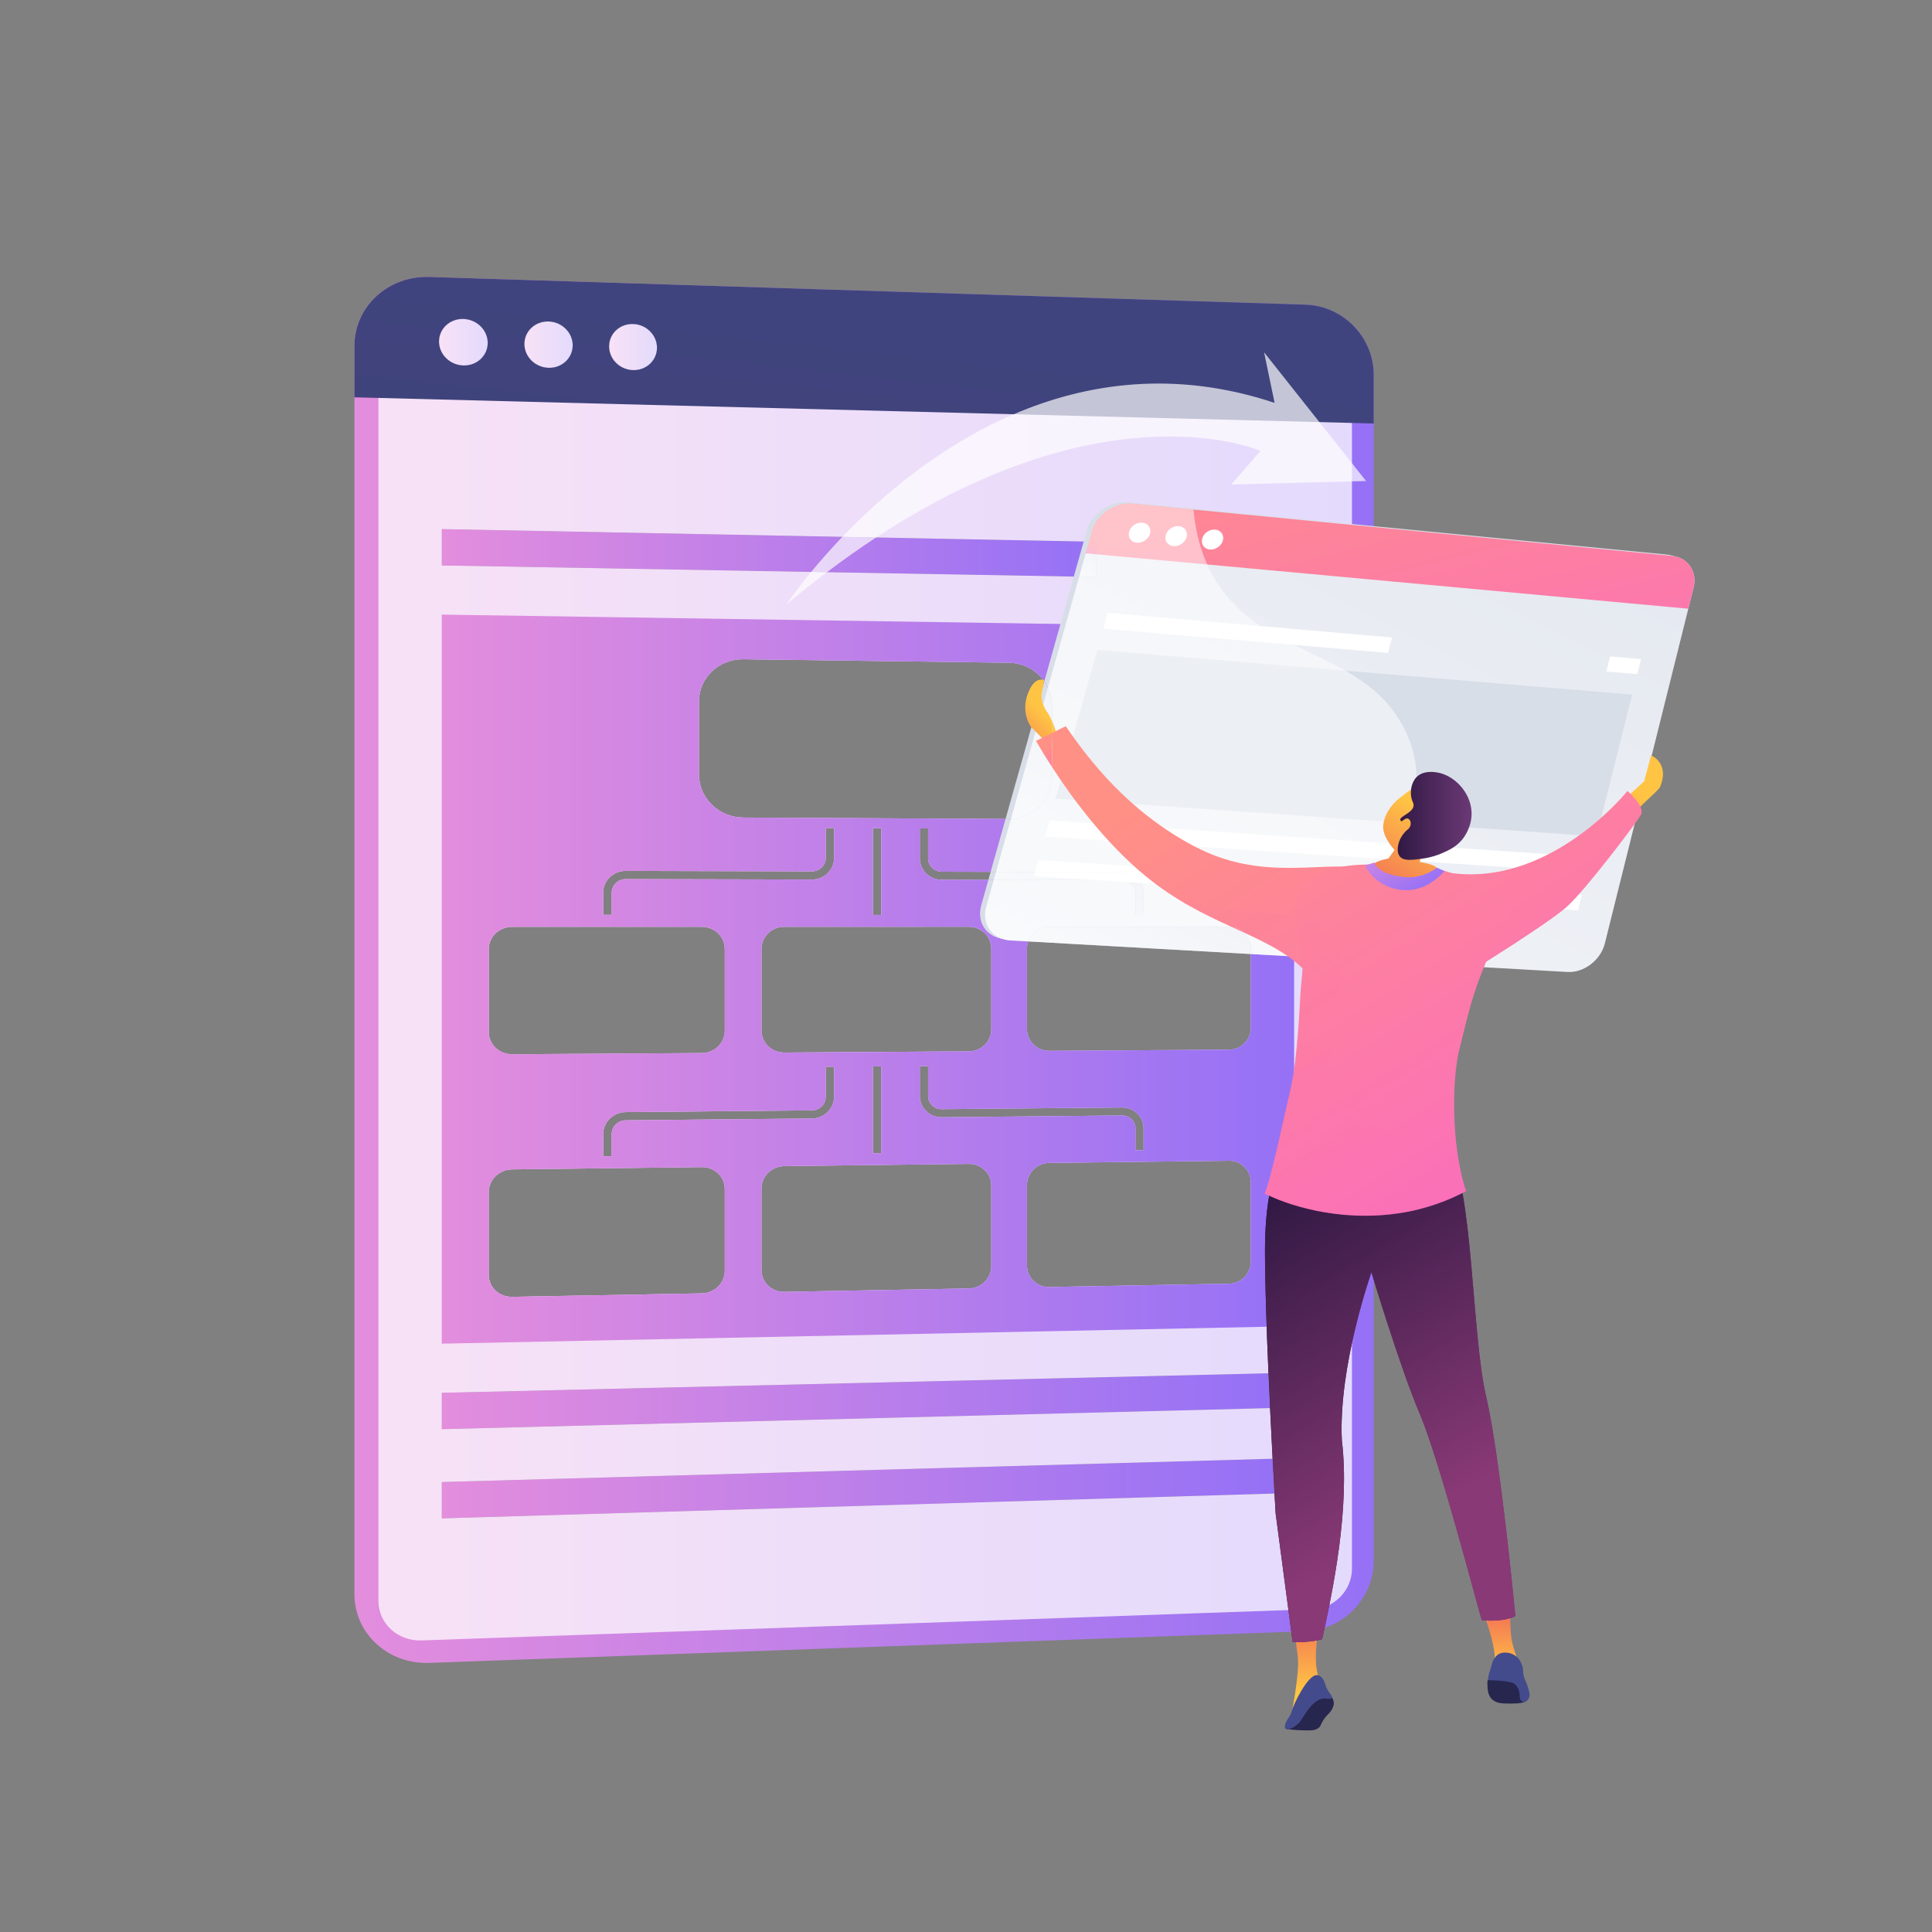 <?xml version="1.0" encoding="utf-8"?>
<!-- Generator: Adobe Illustrator 23.0.0, SVG Export Plug-In . SVG Version: 6.00 Build 0)  -->
<svg version="1.1" xmlns="http://www.w3.org/2000/svg" xmlns:xlink="http://www.w3.org/1999/xlink" x="0px" y="0px"
	 viewBox="0 0 3710 3710" enable-background="new 0 0 3710 3710" xml:space="preserve">
<rect x="0" y="0" width="3710" height="3710" fill="#808080" stroke="none"/>
<g id="Background">
	<g>
	</g>
</g>
<g id="Illustration">
	<path fill="#303030" d="M1215.67,622.14c-25.42-0.75-46.05,18.5-46.05,43s20.63,44.93,46.05,45.63c25.39,0.7,45.94-18.56,45.94-43
		C1261.61,643.32,1241.06,622.89,1215.67,622.14z"/>
	<path fill="#303030" d="M1053.44,617.33c-25.63-0.76-46.44,18.57-46.44,43.17c0,24.61,20.8,45.12,46.44,45.82
		c25.6,0.7,46.33-18.63,46.33-43.18C1099.77,638.6,1079.04,618.09,1053.44,617.33z"/>
	<path fill="#303030" d="M889.85,612.47c-25.85-0.77-46.83,18.64-46.83,43.35c0,24.71,20.98,45.31,46.83,46.02
		c25.81,0.71,46.72-18.7,46.72-43.35C936.57,633.84,915.67,613.24,889.85,612.47z"/>
	<linearGradient id="SVGID_1_" gradientUnits="userSpaceOnUse" x1="680.58" y1="1862.523" x2="2637.873" y2="1862.523">
		<stop  offset="3.597120e-03" style="stop-color:#E38DDD"/>
		<stop  offset="1" style="stop-color:#9571F6"/>
	</linearGradient>
	<path fill="url(#SVGID_1_)" d="M2506.97,585.08l-1682.48-53.3c-79.35-2.51-143.91,56.9-143.91,132.7v2396.7
		c0,75.81,64.56,134.93,143.91,132.06l1682.48-60.81c72.41-2.62,130.9-63.13,130.9-135.17V719.67
		C2637.87,647.63,2579.38,587.38,2506.97,585.08z M2438.9,2703.96l-1590.55,40.48v-69.83l1587.51-37.49L2438.9,2703.96z
		 M2196.04,2208.56l-15.6,0.18v-41.64c0-13.91-11.46-25.12-25.56-24.98l-346.6,3.36c-23.15,0.22-42-18.03-42-40.69v-57.54
		l15.94-0.11v57.52c0,14.06,11.7,25.39,26.06,25.26l346.6-3.22c22.71-0.21,41.16,17.85,41.16,40.25V2208.56z M2360.18,2228.99
		c23.06-0.28,41.74,18.05,41.74,40.93v153.01c0,22.88-18.68,41.77-41.74,42.2l-345.45,6.32c-23.52,0.43-42.6-17.98-42.6-41.13
		v-154.76c0-23.14,19.08-42.13,42.6-42.42L2360.18,2228.99z M1462.24,2282.26c0-23.45,19.6-42.7,43.75-42.99l354.7-4.27
		c23.68-0.29,42.85,18.28,42.85,41.46v155.04c0,23.18-19.17,42.33-42.85,42.76l-354.7,6.49c-24.15,0.44-43.75-18.21-43.75-41.66
		V2282.26z M1201.61,2151.34c-14.83,0.14-26.9,11.88-26.9,26.16v42.75l-16.45,0.19v-42.76c0-23.02,19.46-41.93,43.35-42.15
		l357.62-3.32c14.54-0.13,26.37-11.74,26.37-25.87v-57.82l16.09-0.12v57.79c0,22.76-19.04,41.46-42.46,41.68L1201.61,2151.34z
		 M1676.16,2214.51v-166.63l16.02-0.11v166.57L1676.16,2214.51z M1903.55,1976.67c0,23.18-19.17,42.1-42.85,42.25l-354.7,2.26
		c-24.15,0.15-43.75-18.73-43.75-42.19v-156.83c0-23.45,19.6-42.47,43.75-42.47l354.7-0.04c23.68,0,42.85,18.79,42.85,41.97V1976.67
		z M1692.17,1756.98l-16.02-0.01v-166.63l16.02,0.08V1756.98z M1427.29,1569.92c-46.99-0.25-85.17-37.39-85.17-82.96v-139.65
		c0-45.57,38.18-82,85.17-81.38l510.35,6.72c45.65,0.6,82.58,37.38,82.58,82.15v137.2c0,44.77-36.93,80.86-82.58,80.62
		L1427.29,1569.92z M1559.23,1673.28c14.54,0.04,26.37-11.43,26.37-25.56v-57.82l16.09,0.08v57.79c0,22.76-19.04,41.23-42.46,41.18
		l-357.62-0.8c-14.83-0.03-26.9,11.56-26.9,25.84v42.75l-16.45-0.01v-42.76c0-23.02,19.46-41.69,43.35-41.63L1559.23,1673.28z
		 M1347.8,1779.72c24.32,0,44.01,19.04,44.01,42.54v157.11c0,23.5-19.69,42.67-44.01,42.82l-364.34,2.33
		c-24.81,0.16-44.94-18.98-44.94-42.75v-158.96c0-23.77,20.13-43.04,44.94-43.05L1347.8,1779.72z M983.46,2245.56l364.34-4.39
		c24.32-0.29,44.01,18.52,44.01,42.01v157.11c0,23.5-19.69,42.9-44.01,43.35l-364.34,6.67c-24.81,0.46-44.94-18.45-44.94-42.22
		v-158.96C938.52,2265.37,958.66,2245.86,983.46,2245.56z M2401.92,1821.02v153.01c0,22.88-18.68,41.55-41.74,41.7l-345.45,2.21
		c-23.52,0.15-42.6-18.49-42.6-41.63v-154.76c0-23.14,19.08-41.91,42.6-41.91l345.45-0.04
		C2383.24,1779.59,2401.92,1798.14,2401.92,1821.02z M2196.04,1715.59v41.62l-15.6-0.01v-41.64c0-13.91-11.46-25.26-25.56-25.29
		l-346.6-0.77c-23.15-0.05-42-18.53-42-41.19v-57.54l15.94,0.08v57.52c0,14.06,11.7,25.53,26.06,25.57l346.6,0.92
		C2177.59,1674.91,2196.04,1693.19,2196.04,1715.59z M2104.71,1107.92l-1256.36-22.08v-69.83l1256.36,24.31V1107.92z
		 M1215.67,622.14c25.39,0.75,45.94,21.18,45.94,45.63c0,24.44-20.56,43.7-45.94,43c-25.42-0.7-46.05-21.13-46.05-45.63
		C1169.62,640.64,1190.25,621.39,1215.67,622.14z M1053.44,617.33c25.6,0.76,46.33,21.27,46.33,45.82
		c0,24.55-20.73,43.88-46.33,43.18c-25.63-0.7-46.44-21.22-46.44-45.82S1027.81,616.57,1053.44,617.33z M889.85,612.47
		c25.81,0.77,46.72,21.37,46.72,46.02c0,24.65-20.9,44.06-46.72,43.35c-25.85-0.71-46.83-21.31-46.83-46.02
		C843.02,631.11,864,611.7,889.85,612.47z M848.35,2915.74v-69.83l1595.43-44.7l3.63,66.8L848.35,2915.74z"/>
	<linearGradient id="SVGID_2_" gradientUnits="userSpaceOnUse" x1="848.347" y1="2858.474" x2="2447.403" y2="2858.474">
		<stop  offset="3.597120e-03" style="stop-color:#E38DDD"/>
		<stop  offset="1" style="stop-color:#9571F6"/>
	</linearGradient>
	<polygon fill="url(#SVGID_2_)" points="848.35,2845.91 848.35,2915.74 2447.4,2868.02 2443.78,2801.21 	"/>
	<linearGradient id="SVGID_3_" gradientUnits="userSpaceOnUse" x1="848.347" y1="2690.783" x2="2438.898" y2="2690.783">
		<stop  offset="3.597120e-03" style="stop-color:#E38DDD"/>
		<stop  offset="1" style="stop-color:#9571F6"/>
	</linearGradient>
	<polygon fill="url(#SVGID_3_)" points="848.35,2674.61 848.35,2744.44 2438.9,2703.96 2435.86,2637.12 	"/>
	<linearGradient id="SVGID_4_" gradientUnits="userSpaceOnUse" x1="848.347" y1="1061.972" x2="2104.711" y2="1061.972">
		<stop  offset="3.597120e-03" style="stop-color:#E38DDD"/>
		<stop  offset="1" style="stop-color:#9571F6"/>
	</linearGradient>
	<polygon fill="url(#SVGID_4_)" points="2104.71,1040.33 848.35,1016.02 848.35,1085.85 2104.71,1107.92 	"/>
	<linearGradient id="SVGID_5_" gradientUnits="userSpaceOnUse" x1="1169.617" y1="666.453" x2="1261.613" y2="666.453">
		<stop  offset="3.597120e-03" style="stop-color:#E38DDD"/>
		<stop  offset="1" style="stop-color:#9571F6"/>
	</linearGradient>
	<path fill="url(#SVGID_5_)" d="M1215.67,710.77c25.39,0.7,45.94-18.56,45.94-43c0-24.45-20.56-44.87-45.94-45.63
		c-25.42-0.75-46.05,18.5-46.05,43S1190.25,710.07,1215.67,710.77z"/>
	<linearGradient id="SVGID_6_" gradientUnits="userSpaceOnUse" x1="1007.003" y1="661.823" x2="1099.769" y2="661.823">
		<stop  offset="3.597120e-03" style="stop-color:#E38DDD"/>
		<stop  offset="1" style="stop-color:#9571F6"/>
	</linearGradient>
	<path fill="url(#SVGID_6_)" d="M1053.44,706.32c25.6,0.7,46.33-18.63,46.33-43.18c0-24.55-20.73-45.06-46.33-45.82
		c-25.63-0.76-46.44,18.57-46.44,43.17C1007,685.11,1027.81,705.62,1053.44,706.32z"/>
	<linearGradient id="SVGID_7_" gradientUnits="userSpaceOnUse" x1="843.024" y1="657.156" x2="936.569" y2="657.156">
		<stop  offset="3.597120e-03" style="stop-color:#E38DDD"/>
		<stop  offset="1" style="stop-color:#9571F6"/>
	</linearGradient>
	<path fill="url(#SVGID_7_)" d="M889.85,612.47c-25.85-0.77-46.83,18.64-46.83,43.35c0,24.71,20.98,45.31,46.83,46.02
		c25.81,0.71,46.72-18.7,46.72-43.35C936.57,633.84,915.67,613.24,889.85,612.47z"/>
	<path opacity="0.74" fill="#FFFFFF" d="M2520.64,627.3L809.56,574.99c-45.75-1.4-82.91,32.86-82.91,76.52v2422.44
		c0,43.66,37.16,77.75,82.91,76.15l1711.08-59.94c41.75-1.46,75.53-36.36,75.53-77.94V704.9
		C2596.18,663.32,2562.4,628.58,2520.64,627.3z M2438.9,2703.96l-1590.55,40.48v-69.83l1587.51-37.49L2438.9,2703.96z
		 M2196.04,2208.56l-15.6,0.18v-41.64c0-13.91-11.46-25.12-25.56-24.98l-346.6,3.36c-23.15,0.22-42-18.03-42-40.69v-57.54
		l15.94-0.11v57.52c0,14.06,11.7,25.39,26.06,25.26l346.6-3.22c22.71-0.21,41.16,17.85,41.16,40.25V2208.56z M2360.18,2228.99
		c23.06-0.28,41.74,18.05,41.74,40.93v153.01c0,22.88-18.68,41.77-41.74,42.2l-345.45,6.32c-23.52,0.43-42.6-17.98-42.6-41.13
		v-154.76c0-23.14,19.08-42.13,42.6-42.42L2360.18,2228.99z M1462.24,2282.26c0-23.45,19.6-42.7,43.75-42.99l354.7-4.27
		c23.68-0.29,42.85,18.28,42.85,41.46v155.04c0,23.18-19.17,42.33-42.85,42.76l-354.7,6.49c-24.15,0.44-43.75-18.21-43.75-41.66
		V2282.26z M1201.61,2151.34c-14.83,0.14-26.9,11.88-26.9,26.16v42.75l-16.45,0.19v-42.76c0-23.02,19.46-41.93,43.35-42.15
		l357.62-3.32c14.54-0.13,26.37-11.74,26.37-25.87v-57.82l16.09-0.12v57.79c0,22.76-19.04,41.46-42.46,41.68L1201.61,2151.34z
		 M1676.16,2214.51v-166.63l16.02-0.11v166.57L1676.16,2214.51z M1903.55,1976.67c0,23.18-19.17,42.1-42.85,42.25l-354.7,2.26
		c-24.15,0.15-43.75-18.73-43.75-42.19v-156.83c0-23.45,19.6-42.47,43.75-42.47l354.7-0.04c23.68,0,42.85,18.79,42.85,41.97V1976.67
		z M1692.17,1756.98l-16.02-0.01v-166.63l16.02,0.08V1756.98z M1427.29,1569.92c-46.99-0.25-85.17-37.39-85.17-82.96v-139.65
		c0-45.57,38.18-82,85.17-81.38l510.35,6.72c45.65,0.6,82.58,37.38,82.58,82.15v137.2c0,44.77-36.93,80.86-82.58,80.62
		L1427.29,1569.92z M1559.23,1673.28c14.54,0.04,26.37-11.43,26.37-25.56v-57.82l16.09,0.08v57.79c0,22.76-19.04,41.23-42.46,41.18
		l-357.62-0.8c-14.83-0.03-26.9,11.56-26.9,25.84v42.75l-16.45-0.01v-42.76c0-23.02,19.46-41.69,43.35-41.63L1559.23,1673.28z
		 M1347.8,1779.72c24.32,0,44.01,19.04,44.01,42.54v157.11c0,23.5-19.69,42.67-44.01,42.82l-364.34,2.33
		c-24.81,0.16-44.94-18.98-44.94-42.75v-158.96c0-23.77,20.13-43.04,44.94-43.05L1347.8,1779.72z M983.46,2245.56l364.34-4.39
		c24.32-0.29,44.01,18.52,44.01,42.01v157.11c0,23.5-19.69,42.9-44.01,43.35l-364.34,6.67c-24.81,0.46-44.94-18.45-44.94-42.22
		v-158.96C938.52,2265.37,958.66,2245.86,983.46,2245.56z M2401.92,1821.02v153.01c0,22.88-18.68,41.55-41.74,41.7l-345.45,2.21
		c-23.52,0.15-42.6-18.49-42.6-41.63v-154.76c0-23.14,19.08-41.91,42.6-41.91l345.45-0.04
		C2383.24,1779.59,2401.92,1798.14,2401.92,1821.02z M2196.04,1715.59v41.62l-15.6-0.01v-41.64c0-13.91-11.46-25.26-25.56-25.29
		l-346.6-0.77c-23.15-0.05-42-18.53-42-41.19v-57.54l15.94,0.08v57.52c0,14.06,11.7,25.53,26.06,25.57l346.6,0.92
		C2177.59,1674.91,2196.04,1693.19,2196.04,1715.59z M2104.71,1107.92l-1256.36-22.08v-69.83l1256.36,24.31V1107.92z
		 M1215.67,622.14c25.39,0.75,45.94,21.18,45.94,45.63c0,24.44-20.56,43.7-45.94,43c-25.42-0.7-46.05-21.13-46.05-45.63
		C1169.62,640.64,1190.25,621.39,1215.67,622.14z M1053.44,617.33c25.6,0.76,46.33,21.27,46.33,45.82
		c0,24.55-20.73,43.88-46.33,43.18c-25.63-0.7-46.44-21.22-46.44-45.82S1027.81,616.57,1053.44,617.33z M889.85,612.47
		c25.81,0.77,46.72,21.37,46.72,46.02c0,24.65-20.9,44.06-46.72,43.35c-25.85-0.71-46.83-21.31-46.83-46.02
		C843.02,631.11,864,611.7,889.85,612.47z M848.35,2915.74v-69.83l1595.43-44.7l3.63,66.8L848.35,2915.74z"/>
	<path opacity="0.74" fill="#FFFFFF" d="M1215.67,710.77c25.39,0.7,45.94-18.56,45.94-43c0-24.45-20.56-44.87-45.94-45.63
		c-25.42-0.75-46.05,18.5-46.05,43S1190.25,710.07,1215.67,710.77z"/>
	<path opacity="0.74" fill="#FFFFFF" d="M1053.44,706.32c25.6,0.7,46.33-18.63,46.33-43.18c0-24.55-20.73-45.06-46.33-45.82
		c-25.63-0.76-46.44,18.57-46.44,43.17C1007,685.11,1027.81,705.62,1053.44,706.32z"/>
	<path opacity="0.74" fill="#FFFFFF" d="M889.85,612.47c-25.85-0.77-46.83,18.64-46.83,43.35c0,24.71,20.98,45.31,46.83,46.02
		c25.81,0.71,46.72-18.7,46.72-43.35C936.57,633.84,915.67,613.24,889.85,612.47z"/>
	<linearGradient id="SVGID_8_" gradientUnits="userSpaceOnUse" x1="1669.945" y1="638.344" x2="1503.595" y2="2141.899">
		<stop  offset="0" style="stop-color:#40447E"/>
		<stop  offset="0.996" style="stop-color:#3C3B6B"/>
	</linearGradient>
	<path fill="url(#SVGID_8_)" d="M2506.97,585.08L824.5,531.78c-79.35-2.51-143.92,56.9-143.92,132.7v98.47l1957.29,50.3v-93.57
		C2637.87,647.63,2579.38,587.38,2506.97,585.08z M889.85,701.84c-25.85-0.71-46.83-21.31-46.83-46.02
		c0-24.71,20.98-44.12,46.83-43.35c25.81,0.77,46.72,21.37,46.72,46.02C936.57,683.14,915.67,702.55,889.85,701.84z M1053.44,706.32
		c-25.63-0.7-46.44-21.22-46.44-45.82c0-24.61,20.8-43.93,46.44-43.17c25.6,0.76,46.33,21.27,46.33,45.82
		C1099.77,687.69,1079.04,707.02,1053.44,706.32z M1215.67,710.77c-25.42-0.7-46.05-21.12-46.05-45.63s20.63-43.75,46.05-43
		c25.39,0.75,45.94,21.18,45.94,45.63C1261.61,692.21,1241.06,711.46,1215.67,710.77z"/>
	<linearGradient id="SVGID_9_" gradientUnits="userSpaceOnUse" x1="848.347" y1="1880.23" x2="2485.098" y2="1880.23">
		<stop  offset="3.597120e-03" style="stop-color:#E38DDD"/>
		<stop  offset="1" style="stop-color:#9571F6"/>
	</linearGradient>
	<path fill="url(#SVGID_9_)" d="M848.35,1180.22v1400.02l1636.75-33.61V1205.05L848.35,1180.22z M2196.04,1715.59v41.62l-15.6-0.01
		v-41.64c0-13.91-11.46-25.26-25.56-25.29l-346.6-0.77c-23.15-0.05-42-18.53-42-41.19v-57.54l15.94,0.08v57.52
		c0,14.06,11.7,25.53,26.06,25.57l346.6,0.92C2177.59,1674.91,2196.04,1693.19,2196.04,1715.59z M2154.88,2142.11l-346.6,3.36
		c-23.15,0.22-42-18.03-42-40.69v-57.54l15.94-0.11v57.52c0,14.06,11.7,25.39,26.06,25.26l346.6-3.22
		c22.71-0.21,41.16,17.85,41.16,40.25v41.62l-15.6,0.18v-41.64C2180.44,2153.18,2168.98,2141.97,2154.88,2142.11z M1903.55,1976.67
		c0,23.19-19.17,42.1-42.85,42.25l-354.7,2.26c-24.15,0.15-43.75-18.73-43.75-42.19v-156.83c0-23.45,19.6-42.47,43.75-42.47
		l354.7-0.04c23.68,0,42.85,18.79,42.85,41.97V1976.67z M1692.17,2047.76v166.57l-16.02,0.18v-166.63L1692.17,2047.76z
		 M1601.69,2048.41v57.79c0,22.76-19.04,41.46-42.46,41.68l-357.62,3.46c-14.83,0.14-26.9,11.88-26.9,26.16v42.75l-16.45,0.19
		v-42.76c0-23.02,19.46-41.93,43.35-42.15l357.62-3.32c14.54-0.14,26.37-11.74,26.37-25.87v-57.82L1601.69,2048.41z
		 M1676.16,1756.97v-166.63l16.02,0.08v166.57L1676.16,1756.97z M1342.12,1347.32c0-45.57,38.18-82,85.17-81.38l510.35,6.72
		c45.65,0.6,82.58,37.38,82.58,82.15v137.2c0,44.77-36.93,80.86-82.58,80.62l-510.35-2.71c-46.99-0.25-85.17-37.39-85.17-82.96
		V1347.32z M1158.26,1713.96c0-23.02,19.46-41.69,43.35-41.63l357.62,0.95c14.54,0.04,26.37-11.43,26.37-25.56v-57.82l16.09,0.08
		v57.79c0,22.76-19.04,41.23-42.46,41.18l-357.62-0.8c-14.83-0.03-26.9,11.56-26.9,25.84v42.75l-16.45-0.01V1713.96z
		 M938.52,1822.81c0-23.77,20.13-43.04,44.94-43.05l364.34-0.04c24.32,0,44.01,19.04,44.01,42.54v157.11
		c0,23.5-19.69,42.67-44.01,42.82l-364.34,2.33c-24.81,0.16-44.94-18.98-44.94-42.75V1822.81z M1391.81,2440.3
		c0,23.5-19.69,42.9-44.01,43.35l-364.34,6.67c-24.81,0.45-44.94-18.45-44.94-42.22v-158.96c0-23.77,20.13-43.28,44.94-43.58
		l364.34-4.39c24.32-0.29,44.01,18.52,44.01,42.01V2440.3z M1903.55,2431.5c0,23.18-19.17,42.33-42.85,42.76l-354.7,6.49
		c-24.15,0.44-43.75-18.21-43.75-41.66v-156.83c0-23.45,19.6-42.7,43.75-42.99l354.7-4.27c23.68-0.28,42.85,18.28,42.85,41.46
		V2431.5z M2401.92,2422.92c0,22.88-18.68,41.77-41.74,42.2l-345.45,6.32c-23.52,0.43-42.6-17.98-42.6-41.12v-154.76
		c0-23.14,19.08-42.13,42.6-42.42l345.45-4.16c23.06-0.28,41.74,18.05,41.74,40.93V2422.92z M2401.92,1974.03
		c0,22.88-18.68,41.55-41.74,41.7l-345.45,2.21c-23.52,0.15-42.6-18.49-42.6-41.63v-154.76c0-23.14,19.08-41.91,42.6-41.91
		l345.45-0.04c23.06,0,41.74,18.55,41.74,41.43V1974.03z"/>
	<polygon fill="#FFFFFF" points="2345.32,1044.99 2345.32,1112.15 2485.1,1114.61 2485.1,1047.7 	"/>
	<g>
		<g>
			<path fill="#D8DEE8" d="M3200.93,1064.9L2165.42,964.62c-33.96-3.29-68.99,20.4-78.16,52.96l-6.28,22.29l23.73,0.46v67.59
				l-42.68-0.75l-56.64,201.1c9.34,13.26,14.83,29.3,14.83,46.53v137.2c0,44.77-36.93,80.86-82.58,80.62l-6.69-0.04l-28.61,101.59
				l252.54,0.67c22.71,0.06,41.16,18.34,41.16,40.74v41.62l-15.6-0.01v-41.64c0-13.91-11.46-25.26-25.56-25.29l-256.91-0.57
				l-13.67,48.55c-9.55,33.92,11.24,63.08,46.36,65.07l44.57,2.53c6.32-15.37,21.63-26.22,39.5-26.22l345.45-0.04
				c23.06,0,41.74,18.54,41.74,41.43v9.01l598.51,33.91c31.6,1.79,63.65-22.83,71.66-54.93l170.29-682.85
				C3250.08,1095.27,3231.56,1067.86,3200.93,1064.9z"/>
			<polygon fill="#D8DEE8" points="2104.71,1040.33 2080.98,1039.88 2062.03,1107.17 2104.71,1107.92 			"/>
			<path fill="#D8DEE8" d="M2180.44,1715.57v41.64l15.6,0.01v-41.62c0-22.4-18.45-40.68-41.16-40.74l-252.54-0.67l-4.37,15.52
				l256.91,0.57C2168.98,1690.31,2180.44,1701.65,2180.44,1715.57z"/>
			<path fill="#D8DEE8" d="M2360.18,1779.6l-345.45,0.04c-17.88,0-33.18,10.85-39.5,26.22l426.69,24.18v-9.01
				C2401.92,1798.14,2383.24,1779.59,2360.18,1779.6z"/>
			<path fill="#D8DEE8" d="M2020.22,1492.01v-137.2c0-17.23-5.49-33.27-14.83-46.53l-74.44,264.32l6.69,0.04
				C1983.29,1572.87,2020.22,1536.78,2020.22,1492.01z"/>
			<linearGradient id="SVGID_10_" gradientUnits="userSpaceOnUse" x1="2919.292" y1="756.554" x2="1966.377" y2="2662.381">
				<stop  offset="0" style="stop-color:#E3E7EF"/>
				<stop  offset="1" style="stop-color:#FAFBFD"/>
			</linearGradient>
			<path fill="url(#SVGID_10_)" d="M3210.64,1067.46L2175.13,967.18c-33.96-3.29-68.99,20.4-78.16,52.96l-5.61,19.93l13.35,0.26
				v67.59l-32.3-0.57l-59.98,212.97c4.99,10.5,7.79,22.19,7.79,34.48v137.2c0,43.53-34.92,78.86-78.82,80.55l-28.63,101.65
				l242.11,0.64c22.71,0.06,41.16,18.34,41.16,40.74v41.62l-15.6-0.01v-41.64c0-13.91-11.46-25.26-25.56-25.29l-246.48-0.55
				l-14.39,51.09c-9.55,33.92,11.24,63.08,46.36,65.07l34.11,1.93c5.78-16.4,21.62-28.18,40.25-28.18l345.45-0.04
				c23.06,0,41.74,18.54,41.74,41.43v11.02l608.22,34.46c31.6,1.79,63.65-22.83,71.66-54.93l170.29-682.85
				C3259.79,1097.83,3241.27,1070.42,3210.64,1067.46z"/>
			<linearGradient id="SVGID_11_" gradientUnits="userSpaceOnUse" x1="2116.718" y1="1036.633" x2="2059.407" y2="1151.256">
				<stop  offset="0" style="stop-color:#E3E7EF"/>
				<stop  offset="1" style="stop-color:#FAFBFD"/>
			</linearGradient>
			<polygon fill="url(#SVGID_11_)" points="2104.71,1040.33 2091.36,1040.08 2072.41,1107.36 2104.71,1107.92 			"/>
			<linearGradient id="SVGID_12_" gradientUnits="userSpaceOnUse" x1="2099.461" y1="1625.594" x2="2000.939" y2="1822.64">
				<stop  offset="0" style="stop-color:#E3E7EF"/>
				<stop  offset="1" style="stop-color:#FAFBFD"/>
			</linearGradient>
			<path fill="url(#SVGID_12_)" d="M2180.44,1715.57v41.64l15.6,0.01v-41.62c0-22.4-18.45-40.68-41.16-40.74l-242.11-0.64
				l-4.37,15.52l246.48,0.55C2168.98,1690.31,2180.44,1701.65,2180.44,1715.57z"/>
			<linearGradient id="SVGID_13_" gradientUnits="userSpaceOnUse" x1="2251.124" y1="1693.721" x2="2095.364" y2="2005.241">
				<stop  offset="0" style="stop-color:#E3E7EF"/>
				<stop  offset="1" style="stop-color:#FAFBFD"/>
			</linearGradient>
			<path fill="url(#SVGID_13_)" d="M2360.18,1779.6l-345.45,0.04c-18.63,0-34.47,11.78-40.25,28.18l427.44,24.22v-11.02
				C2401.92,1798.14,2383.24,1779.59,2360.18,1779.6z"/>
			<linearGradient id="SVGID_14_" gradientUnits="userSpaceOnUse" x1="2067.078" y1="1314.074" x2="1868.801" y2="1710.629">
				<stop  offset="0" style="stop-color:#E3E7EF"/>
				<stop  offset="1" style="stop-color:#FAFBFD"/>
			</linearGradient>
			<path fill="url(#SVGID_14_)" d="M2020.22,1492.01v-137.2c0-12.29-2.8-23.98-7.79-34.48l-71.04,252.23
				C1985.3,1570.86,2020.22,1535.54,2020.22,1492.01z"/>
			<linearGradient id="SVGID_15_" gradientUnits="userSpaceOnUse" x1="2564.94" y1="643.649" x2="2789.115" y2="1540.349">
				<stop  offset="0" style="stop-color:#FF9085"/>
				<stop  offset="1" style="stop-color:#FB6FBB"/>
			</linearGradient>
			<path fill="url(#SVGID_15_)" d="M3210.64,1067.46L2175.13,967.18c-33.96-3.29-68.99,20.4-78.16,52.96l-5.61,19.93l13.35,0.26
				v24.01l1137.35,104.58l10.03-40.2C3259.79,1097.83,3241.27,1070.42,3210.64,1067.46z"/>
			<linearGradient id="SVGID_16_" gradientUnits="userSpaceOnUse" x1="2088.941" y1="1027.708" x2="2102.038" y2="1080.092">
				<stop  offset="0" style="stop-color:#FF9085"/>
				<stop  offset="1" style="stop-color:#FB6FBB"/>
			</linearGradient>
			<polygon fill="url(#SVGID_16_)" points="2091.36,1040.08 2085.03,1062.53 2104.71,1064.34 2104.71,1040.33 			"/>
			<path fill="#FFFFFF" d="M2208.39,1024.78c-2.96,10.62-14.34,18.39-25.43,17.35c-11.1-1.04-17.7-10.5-14.73-21.14
				c2.97-10.63,14.38-18.38,25.47-17.33C2204.77,1004.72,2211.35,1014.17,2208.39,1024.78z"/>
			<path fill="#FFFFFF" d="M2278.55,1031.39c-2.93,10.58-14.23,18.33-25.25,17.3c-11.03-1.03-17.59-10.46-14.65-21.07
				c2.94-10.6,14.26-18.33,25.28-17.28C2274.94,1011.4,2281.48,1020.82,2278.55,1031.39z"/>
			<path fill="#FFFFFF" d="M2348.25,1037.96c-2.9,10.55-14.11,18.28-25.06,17.26c-10.96-1.02-17.49-10.42-14.57-20.99
				c2.91-10.56,14.15-18.28,25.09-17.23C2344.64,1018.03,2351.14,1027.42,2348.25,1037.96z"/>
			<polygon fill="#D8DEE8" points="2107.04,1248.19 2027.22,1533.67 3065.89,1606.01 3134.27,1333.78 			"/>
			<polygon fill="#FFFFFF" points="2015.53,1575.47 2006.86,1606.46 3048.46,1675.39 3055.88,1645.85 			"/>
			<path fill="#FFFFFF" d="M2104.9,1690.16l63.49,3.97c-3.92-2.43-8.55-3.85-13.51-3.86L2104.9,1690.16z"/>
			<path fill="#FFFFFF" d="M3037.66,1718.39l-1043.42-66.8l-6.38,22.82l167.01,0.44c15.32,0.04,28.69,8.38,35.78,20.68l839.56,52.51
				L3037.66,1718.39z"/>
			<path fill="#FFFFFF" d="M2154.88,1674.85l-167.01-0.44l-2.32,8.29l119.35,7.46l49.98,0.11c4.96,0.01,9.59,1.43,13.51,3.86
				l22.26,1.39C2183.57,1683.23,2170.2,1674.89,2154.88,1674.85z"/>
			<g>
				<polygon fill="#FFFFFF" points="2673.11,1224.17 2127.01,1176.8 2118.53,1207.12 2665.29,1253.76 				"/>
				<polygon fill="#FFFFFF" points="3091.88,1260.5 3084.54,1289.52 3144.11,1294.6 3151.38,1265.67 				"/>
			</g>
			<g opacity="0.5">
				<path fill="#FFFFFF" d="M2750.37,1851.79c-15.76-35.48-28.58-74.65-36.78-117.81c-31.22-164.35,36.52-214.38-11.33-322.77
					c-78.42-177.65-303.99-139.12-386.22-332.22c-14.7-34.51-21.57-69-24.1-100.49l-116.81-11.31
					c-33.96-3.29-68.99,20.4-78.16,52.96l-5.61,19.93l13.35,0.26v67.59l-32.3-0.57l-59.98,212.97c4.99,10.5,7.79,22.19,7.79,34.48
					v137.2c0,43.53-34.92,78.86-78.82,80.55l-28.63,101.65l242.11,0.64c22.71,0.06,41.16,18.34,41.16,40.74v41.62l-15.6-0.01v-41.64
					c0-13.91-11.46-25.26-25.56-25.29l-246.48-0.55l-14.39,51.09c-9.55,33.92,11.24,63.08,46.36,65.07l34.11,1.93
					c5.78-16.4,21.62-28.18,40.25-28.18l345.45-0.04c23.06,0,41.74,18.54,41.74,41.43v11.02L2750.37,1851.79z"/>
				<polygon fill="#FFFFFF" points="2104.71,1040.33 2091.36,1040.08 2072.41,1107.36 2104.71,1107.92 				"/>
				<path fill="#FFFFFF" d="M2180.44,1715.57v41.64l15.6,0.01v-41.62c0-22.4-18.45-40.68-41.16-40.74l-242.11-0.64l-4.37,15.52
					l246.48,0.55C2168.98,1690.31,2180.44,1701.65,2180.44,1715.57z"/>
				<path fill="#FFFFFF" d="M2401.92,1821.02c0-22.88-18.68-41.43-41.74-41.43l-345.45,0.04c-18.63,0-34.47,11.78-40.25,28.18
					l427.44,24.22V1821.02z"/>
				<path fill="#FFFFFF" d="M2020.22,1492.01v-137.2c0-12.29-2.8-23.98-7.79-34.48l-71.04,252.23
					C1985.3,1570.86,2020.22,1535.54,2020.22,1492.01z"/>
			</g>
		</g>
		<g>
			<linearGradient id="SVGID_17_" gradientUnits="userSpaceOnUse" x1="2020.719" y1="1404.268" x2="1999.341" y2="1427.366">
				<stop  offset="0" style="stop-color:#FFC444"/>
				<stop  offset="0.996" style="stop-color:#F36F56"/>
			</linearGradient>
			<path fill="url(#SVGID_17_)" d="M2029.69,1414.69c0,0-1.61-12.26-9.47-29.99v33.49L2029.69,1414.69z"/>
			<linearGradient id="SVGID_18_" gradientUnits="userSpaceOnUse" x1="2004.389" y1="1306.403" x2="2003.247" y2="1307.637">
				<stop  offset="0" style="stop-color:#FFC444"/>
				<stop  offset="0.996" style="stop-color:#F36F56"/>
			</linearGradient>
			<path fill="url(#SVGID_18_)" d="M2005.31,1306.23c0,0-0.71-0.39-1.95-0.73c0.57,0.74,1.11,1.49,1.66,2.25L2005.31,1306.23z"/>
			<linearGradient id="SVGID_19_" gradientUnits="userSpaceOnUse" x1="2000.238" y1="1367.772" x2="1927.329" y2="1446.547">
				<stop  offset="0" style="stop-color:#FFC444"/>
				<stop  offset="0.996" style="stop-color:#F36F56"/>
			</linearGradient>
			<path fill="url(#SVGID_19_)" d="M1973.36,1333.13c-13.45,36.99,6.73,63.06,6.73,63.06l26.9,26.9l13.23-4.9v-33.49
				c-2.01-4.54-4.43-9.43-7.35-14.57c-15.97-21.02-12.61-37.83-12.61-37.83l4.75-24.54c-0.54-0.76-1.09-1.51-1.66-2.25
				C1998.26,1304.09,1984.18,1303.38,1973.36,1333.13z"/>
			<linearGradient id="SVGID_20_" gradientUnits="userSpaceOnUse" x1="3142.514" y1="1520.984" x2="3031.561" y2="1640.863">
				<stop  offset="0" style="stop-color:#FFC444"/>
				<stop  offset="0.996" style="stop-color:#F36F56"/>
			</linearGradient>
			<path fill="url(#SVGID_20_)" d="M3126.86,1527.91l30.27-27.46l13.45-49.88c0,0,36.99,14.57,16.81,61.65
				c-12.89,15.69-44.56,39.23-58.01,62.22C3115.93,1597.41,3126.86,1527.91,3126.86,1527.91z"/>
			<linearGradient id="SVGID_21_" gradientUnits="userSpaceOnUse" x1="2698.545" y1="1243.358" x2="3179.154" y2="2007.252">
				<stop  offset="0" style="stop-color:#FF9085"/>
				<stop  offset="1" style="stop-color:#FB6FBB"/>
			</linearGradient>
			<path fill="url(#SVGID_21_)" d="M2828.68,1862.52c0,0,145.17-89.68,180.48-121.63c36.82-33.31,133.68-161.42,142.09-176.56
				c8.41-15.13-26.06-45.4-26.06-45.4s-168.71,210.75-380.58,148.53C2778.23,1743.14,2828.68,1862.52,2828.68,1862.52z"/>
			<linearGradient id="SVGID_22_" gradientUnits="userSpaceOnUse" x1="2883.044" y1="3213.321" x2="2883.044" y2="3091.38">
				<stop  offset="0" style="stop-color:#FFC444"/>
				<stop  offset="0.996" style="stop-color:#F36F56"/>
			</linearGradient>
			<path fill="url(#SVGID_22_)" d="M2849.69,3100.94c0,0,26.62,66.98,19.62,96.69c28.59-0.56,47.08-4.2,47.08-4.2
				s-11.49-30.55-13.73-45.68c-3.03-20.45-2.8-53.53-2.8-53.53L2849.69,3100.94z"/>
			<path fill="#26264F" d="M2556.2,3257.6c1.72,2.08,4.78,6.42,5.03,12.3c0.14,3.2-0.59,5.83-1.51,8.24
				c-4.54,11.95-11.67,13.52-19.36,26.2c-4.7,7.75-3.81,10.08-8.12,13.58c-5.68,4.61-12.54,4.87-18.5,4.94
				c-10.06,0.12-24.54-0.24-42.77-2.42c9.56-12.32,19.72-24.83,30.52-37.46c4.74-5.54,9.47-10.95,14.19-16.23l28.09-9.49
				C2547.92,3257.38,2552.06,3257.49,2556.2,3257.6z"/>
			<linearGradient id="SVGID_23_" gradientUnits="userSpaceOnUse" x1="2511.367" y1="3248.071" x2="2511.367" y2="3101.115">
				<stop  offset="0" style="stop-color:#FFC444"/>
				<stop  offset="0.996" style="stop-color:#F36F56"/>
			</linearGradient>
			<path fill="url(#SVGID_23_)" d="M2532.84,3121.2c0,0-16.06,83.79,4.38,107.25c17.41,23.46-8.41,6.73-8.41,6.73l-30.83,26.9
				l-18.5,31.95c0,0,17.03-82.01,12.49-114.55c-4.54-32.54-6.81-54.49-6.81-54.49L2532.84,3121.2z"/>
			<linearGradient id="SVGID_24_" gradientUnits="userSpaceOnUse" x1="2267.183" y1="1488.96" x2="2819.427" y2="2366.713">
				<stop  offset="0" style="stop-color:#FF9085"/>
				<stop  offset="1" style="stop-color:#FB6FBB"/>
			</linearGradient>
			<path fill="url(#SVGID_24_)" d="M2612.32,1666.91c-78.16-13.18-190.1,26.39-319.48-42.04
				c-127.3-67.33-202.51-166.7-246.34-230.36c-8.76,4.33-17.52,8.67-26.28,13v65.47c39.76,61.31,102.1,145.4,178.7,208.59
				c57.59,47.51,114.61,74.75,166.06,98.3c9.08,1.03,17.26,4.94,23.61,10.8c52.16,23.99,97.3,46.74,129.58,87.54
				C2550.02,1846.65,2650.46,1673.34,2612.32,1666.91z"/>
			<linearGradient id="SVGID_25_" gradientUnits="userSpaceOnUse" x1="2374.49" y1="1781.637" x2="2392.559" y2="1810.358">
				<stop  offset="0" style="stop-color:#FF9085"/>
				<stop  offset="1" style="stop-color:#FB6FBB"/>
			</linearGradient>
			<path fill="url(#SVGID_25_)" d="M2388.58,1790.67c-6.35-5.86-14.53-9.77-23.61-10.8
				C2372.99,1783.54,2380.86,1787.12,2388.58,1790.67z"/>
			<linearGradient id="SVGID_26_" gradientUnits="userSpaceOnUse" x1="2013.022" y1="1428.917" x2="2062.065" y2="1506.867">
				<stop  offset="0" style="stop-color:#FF9085"/>
				<stop  offset="1" style="stop-color:#FB6FBB"/>
			</linearGradient>
			<path fill="url(#SVGID_26_)" d="M1989.37,1422.76c7.81,13.49,18.19,30.7,30.85,50.22v-65.47
				C2009.94,1412.59,1999.65,1417.68,1989.37,1422.76z"/>
			<linearGradient id="SVGID_27_" gradientUnits="userSpaceOnUse" x1="2429.153" y1="2670.797" x2="2909.948" y2="2670.797">
				<stop  offset="0" style="stop-color:#311944"/>
				<stop  offset="1" style="stop-color:#893976"/>
			</linearGradient>
			<path fill="url(#SVGID_27_)" d="M2853.74,2681.48c-27.25-115.8-24.98-395.07-70.39-474.54c-102.17-40.87-311.06-2.27-311.06-2.27
				s-43.14,38.6-43.14,197.54c0,60.93,3,149.24,6.71,234.96l3.04,66.8c1.67,35.13,3.36,68.34,4.88,97.32l3.62,66.72
				c1.34,24.01,2.19,38.25,2.19,38.25l32.7,247.09c0,0,33.9,1.21,56.61-5.61c20.44-93.09,53.73-250.57,37.84-382.26
				c-6.81-143.04,56.76-322.42,56.76-322.42s54.49,181.64,93.09,272.46c38.6,90.82,112.09,375.34,118.9,395.77
				c45.17,4.1,64.46-7.85,64.46-7.85S2880.99,2797.27,2853.74,2681.48z"/>
			<linearGradient id="SVGID_28_" gradientUnits="userSpaceOnUse" x1="2443.782" y1="2834.648" x2="2447.402" y2="2834.648">
				<stop  offset="0" style="stop-color:#311944"/>
				<stop  offset="1" style="stop-color:#893976"/>
			</linearGradient>
			<path fill="url(#SVGID_28_)" d="M2447.4,2868.01l-3.62-66.72C2445.17,2827.61,2446.42,2850.43,2447.4,2868.01z"/>
			<linearGradient id="SVGID_29_" gradientUnits="userSpaceOnUse" x1="2435.861" y1="2670.564" x2="2438.898" y2="2670.564">
				<stop  offset="0" style="stop-color:#311944"/>
				<stop  offset="1" style="stop-color:#893976"/>
			</linearGradient>
			<path fill="url(#SVGID_29_)" d="M2435.86,2637.16c0.98,22.63,2,45.08,3.04,66.8l0,0L2435.86,2637.16z"/>
			<linearGradient id="SVGID_30_" gradientUnits="userSpaceOnUse" x1="2413.873" y1="2312.39" x2="2760.26" y2="2894.186">
				<stop  offset="0" style="stop-color:#311944"/>
				<stop  offset="1" style="stop-color:#893976"/>
			</linearGradient>
			<path fill="url(#SVGID_30_)" d="M2853.74,2681.48c-27.25-115.8-24.98-395.07-70.39-474.54c-102.17-40.87-311.06-2.27-311.06-2.27
				s-43.14,38.6-43.14,197.54c0,60.93,3,149.24,6.71,234.96l3.04,66.8c1.67,35.13,3.36,68.34,4.88,97.32l3.62,66.72
				c1.34,24.01,2.19,38.25,2.19,38.25l32.7,247.09c0,0,33.9,1.21,56.61-5.61c20.44-93.09,53.73-250.57,37.84-382.26
				c-6.81-143.04,56.76-322.42,56.76-322.42s54.49,181.64,93.09,272.46c38.6,90.82,112.09,375.34,118.9,395.77
				c45.17,4.1,64.46-7.85,64.46-7.85S2880.99,2797.27,2853.74,2681.48z"/>
			<linearGradient id="SVGID_31_" gradientUnits="userSpaceOnUse" x1="2432.359" y1="2812.42" x2="2452.938" y2="2846.986">
				<stop  offset="0" style="stop-color:#311944"/>
				<stop  offset="1" style="stop-color:#893976"/>
			</linearGradient>
			<path fill="url(#SVGID_31_)" d="M2447.4,2868.01l-3.62-66.72C2445.17,2827.61,2446.42,2850.43,2447.4,2868.01z"/>
			<linearGradient id="SVGID_32_" gradientUnits="userSpaceOnUse" x1="2424.198" y1="2648.424" x2="2444.697" y2="2682.853">
				<stop  offset="0" style="stop-color:#311944"/>
				<stop  offset="1" style="stop-color:#893976"/>
			</linearGradient>
			<path fill="url(#SVGID_32_)" d="M2435.86,2637.16c0.98,22.63,2,45.08,3.04,66.8l0,0L2435.86,2637.16z"/>
			<linearGradient id="SVGID_33_" gradientUnits="userSpaceOnUse" x1="2550.235" y1="2231.203" x2="2896.622" y2="2812.999">
				<stop  offset="0" style="stop-color:#311944"/>
				<stop  offset="1" style="stop-color:#893976"/>
			</linearGradient>
			<path opacity="0.25" fill="url(#SVGID_33_)" d="M2853.74,2681.48c-27.25-115.8-24.98-395.07-70.39-474.54
				c-102.17-40.87-311.06-2.27-311.06-2.27s-43.14,38.6-43.14,197.54c0,12.9,0.14,27.03,0.38,42.1
				c44.79,39.63,136.38,48.44,192.88,4.5c3.41-2.56,7.04-4.13,10.79-4.89c0.17-0.5,0.29-0.84,0.29-0.84s0.09,0.31,0.24,0.79
				c25.71-4.69,56.83,28.7,62.66,52.03c13.45,87.44,40.36,134.52,107.62,195.05c53.81,40.36,13.45,127.79,33.63,195.05
				c6.73,20.18,26.9,40.36,33.63,60.53c25.03,50.06,1.65,111.29,13,164.29c17.66-2.44,25.67-7.35,25.67-7.35
				S2880.99,2797.27,2853.74,2681.48z"/>
			<g>
				<path fill="#26264F" d="M2862.31,3223.04c0,0-6.64,0-6.08,8.57c0.55,8.57-2.99,38.05,30.74,39.44
					c33.73,1.38,38.93-2.39,40.04-2.39c1.11,0-8.85-28.2-8.85-28.2l-10.78-13.82l-29.03-3.04L2862.31,3223.04z"/>
				<path fill="#444B8C" d="M2937.1,3252.64c-0.72-7.12-4.7-18.33-8.71-27.35c-5.96-13.4-1.07-18.41-6.76-30.62
					c-1.97-4.22-3.88-8.22-8.04-12.18c-0.96-0.91-10.27-9.51-23.82-9.08c-2.67,0.09-6.77,0.26-11.21,2.63
					c-5.23,2.79-7.85,6.97-10.09,10.65c-3.52,5.78-2.71,7.55-8.13,24.1c-0.44,1.33-1.39,4.22-2.12,8.2
					c-0.56,3.05-0.79,5.61-0.89,7.36c8.85,0,42.85,1.38,50.04,6.64c7.19,5.25,10.78,14.1,10.78,22.95c0,8.85,4.42,12.99,8.85,12.72
					C2930.96,3268.42,2938.81,3261.1,2937.1,3252.64z"/>
			</g>
			<path fill="#444B8C" d="M2528.53,3216.68c7.6,0.12,13.17,6.17,17.38,20.74c4.2,14.57,24.38,27.46,0.84,24.38
				c-23.54-3.08-40.64,30.27-49.04,42.6c-8.41,12.33-30.98,23.29-30.42,11.24c0.56-12.05,10.52-17.68,13.32-30.01
				C2483.41,3273.29,2511.2,3216.41,2528.53,3216.68z"/>
			<linearGradient id="SVGID_34_" gradientUnits="userSpaceOnUse" x1="2276.159" y1="1403.378" x2="2845.9" y2="2308.943">
				<stop  offset="0" style="stop-color:#FF9085"/>
				<stop  offset="1" style="stop-color:#FB6FBB"/>
			</linearGradient>
			<path fill="url(#SVGID_34_)" d="M2688.55,1661.87c-38.11-1.12-135.11-11.71-180.48,33.63c-46.39,46.36,0.59,102.02-7.77,178.43
				c-5.67,51.8-3.63,82.33-13.47,167.02c-2.01,17.28-5.26,36.63-10.75,60.03c-12.95,55.21-35.48,163.77-47.6,190.89
				c38.83,19.95,138.87,55.63,258.08,37.9c54.44-8.1,98.01-26.21,128.66-42.38c-30.93-93.66-25.15-221.95-13.71-268.14
				c22.61-91.2,27.72-127.01,91.61-258.17c17.62-36.16-24.21-15.91-51.01-47.64C2801.04,1664.76,2727,1663,2688.55,1661.87z"/>
			<linearGradient id="SVGID_35_" gradientUnits="userSpaceOnUse" x1="2052.135" y1="1348.628" x2="2713.031" y2="2399.076">
				<stop  offset="0" style="stop-color:#FF9085"/>
				<stop  offset="1" style="stop-color:#FB6FBB"/>
			</linearGradient>
			<path opacity="0.25" fill="url(#SVGID_35_)" d="M2796.29,2195.23c-43.84-0.19-107.62-7.1-173.88-40.69
				c-36.94-18.73-55.41-28.09-66.42-48.76c-21.14-39.69,4.54-76.64,19.34-205.14c1.94-16.84,5.1-47.62-10.09-79.87
				c-2.51-5.34-11.05-22.43-26.9-36.99c-33.81-31.04-77.43-28.99-127.22-32.56c-36.44-2.61-88.63-9.13-152.96-27.03
				c37.05,23.24,73.12,40.25,106.79,55.69c9.1,1.03,17.31,4.96,23.67,10.84c43.59,20.07,82.27,39.28,112.63,68.88
				c-0.12,4.7-0.43,9.48-0.96,14.34c-5.67,51.8-3.63,82.33-13.47,167.02c-2.01,17.28-5.26,36.63-10.75,60.03
				c-12.95,55.21-35.48,163.77-47.6,190.89c38.83,19.95,138.87,55.63,258.08,37.9c54.44-8.1,98.01-26.21,128.66-42.38
				C2805.78,2258.78,2799.77,2226.96,2796.29,2195.23z"/>
			<linearGradient id="SVGID_36_" gradientUnits="userSpaceOnUse" x1="2364.578" y1="1765.885" x2="2383.188" y2="1795.463">
				<stop  offset="0" style="stop-color:#FF9085"/>
				<stop  offset="1" style="stop-color:#FB6FBB"/>
			</linearGradient>
			<path opacity="0.25" fill="url(#SVGID_36_)" d="M2388.62,1790.71c-6.36-5.88-14.56-9.81-23.67-10.84
				C2372.99,1783.55,2380.88,1787.15,2388.62,1790.71z"/>
			<g>
				<linearGradient id="SVGID_37_" gradientUnits="userSpaceOnUse" x1="2744.214" y1="1562.563" x2="2649.59" y2="1715.631">
					<stop  offset="0" style="stop-color:#FFC444"/>
					<stop  offset="0.996" style="stop-color:#F36F56"/>
				</linearGradient>
				<path fill="url(#SVGID_37_)" d="M2656.3,1583.79c3.77-29.09,26.76-47.72,31.78-51.71c21.01-16.7,25.28-18.38,32.5-19.75
					l9.85-1.49c0,0,0.53,0.01,1.08,0.04c5.77,0.35,23.06,7.1,26.2,9.31c10.04,7.06,2.65,57.06-27.79,119.25
					c-1.2,5.27-2.39,10.53-3.59,15.8c26.53,4.66,33.1,9.45,33.31,13.27c0.45,8.28-28.59,18.84-55.52,19.53
					c-33.76,0.86-69.6-13.66-68.92-24.5c0.28-4.39,6.65-9.8,31.16-15.11c3.83-5.39,7.66-10.77,11.49-16.16
					C2674.37,1628.05,2653.53,1605.21,2656.3,1583.79z"/>
				<linearGradient id="SVGID_38_" gradientUnits="userSpaceOnUse" x1="2684.008" y1="1566.732" x2="2825.87" y2="1566.732">
					<stop  offset="0" style="stop-color:#311944"/>
					<stop  offset="1" style="stop-color:#6B3976"/>
				</linearGradient>
				<path fill="url(#SVGID_38_)" d="M2720.58,1491.86c-10.59,10.34-13.19,28.33-10.05,41.29c1.87,7.75,4.29,8.57,3.95,13.65
					c-0.97,14.26-26.94,20.47-25.49,27.65c1.03,5.13,14.55,3.25,16.88,9.69c2.55,7.06-12.29,13.13-18.67,30.88
					c-0.99,2.77-7.03,19.56,0.72,29.45c7.23,9.22,23.41,7.04,41.65,4.67c20.12-2.61,34.55-8.56,38.78-10.41
					c13.32-5.85,27.63-12.13,39.5-26.57c2.81-3.42,19.34-24.16,17.95-53.14c-1.82-38.08-33.66-70.6-66.43-75.77
					C2754.05,1482.41,2733.57,1479.18,2720.58,1491.86z"/>
				
					<linearGradient id="SVGID_39_" gradientUnits="userSpaceOnUse" x1="2143.776" y1="1448.5" x2="2052.209" y2="1596.622" gradientTransform="matrix(0.972 -0.236 0.236 0.972 285.212 640.476)">
					<stop  offset="0" style="stop-color:#FFC444"/>
					<stop  offset="0.996" style="stop-color:#F36F56"/>
				</linearGradient>
				<path fill="url(#SVGID_39_)" d="M2698.04,1572.84c7.66-4.58,13.49,5.27,9.88,13.88c-3.61,8.61-15.73,13.99-23.08,8.86
					C2677.49,1590.45,2687.73,1579,2698.04,1572.84z"/>
			</g>
			<linearGradient id="SVGID_40_" gradientUnits="userSpaceOnUse" x1="2644.904" y1="1584.447" x2="2726.561" y2="1714.236">
				<stop  offset="3.597120e-03" style="stop-color:#E38DDD"/>
				<stop  offset="1" style="stop-color:#9571F6"/>
			</linearGradient>
			<path fill="url(#SVGID_40_)" d="M2620.84,1662l18.66-5.74c0,0,4.88,25.27,64.9,28.43c33.31,0,54.85-18.67,54.85-18.67l14.36,6.6
				c0,0-29.59,37.65-74.09,36.76C2642.09,1708.24,2620.84,1662,2620.84,1662z"/>
		</g>
	</g>
	<path opacity="0.69" fill="#FFFFFF" d="M1510.7,1160.16c26.12-21.83,51.82-42.24,77.08-61.32l-30.12-0.53
		C1526.95,1135.6,1510.7,1160.16,1510.7,1160.16z"/>
	<path opacity="0.69" fill="#FFFFFF" d="M2623.25,923.7l-195.81-247.1l20.15,97.01c-382.12-127.08-679.98,100.77-829.97,257.3
		l64.64,1.25c448.64-294.36,738.16-166.29,738.16-166.29l-56.12,64.5L2623.25,923.7z"/>
	<path opacity="0.69" fill="#FFFFFF" d="M1557.67,1098.31l30.12,0.53c32.21-24.33,63.72-46.5,94.47-66.68l-64.64-1.25
		C1593.83,1055.74,1573.76,1078.77,1557.67,1098.31z"/>
</g>
</svg>
